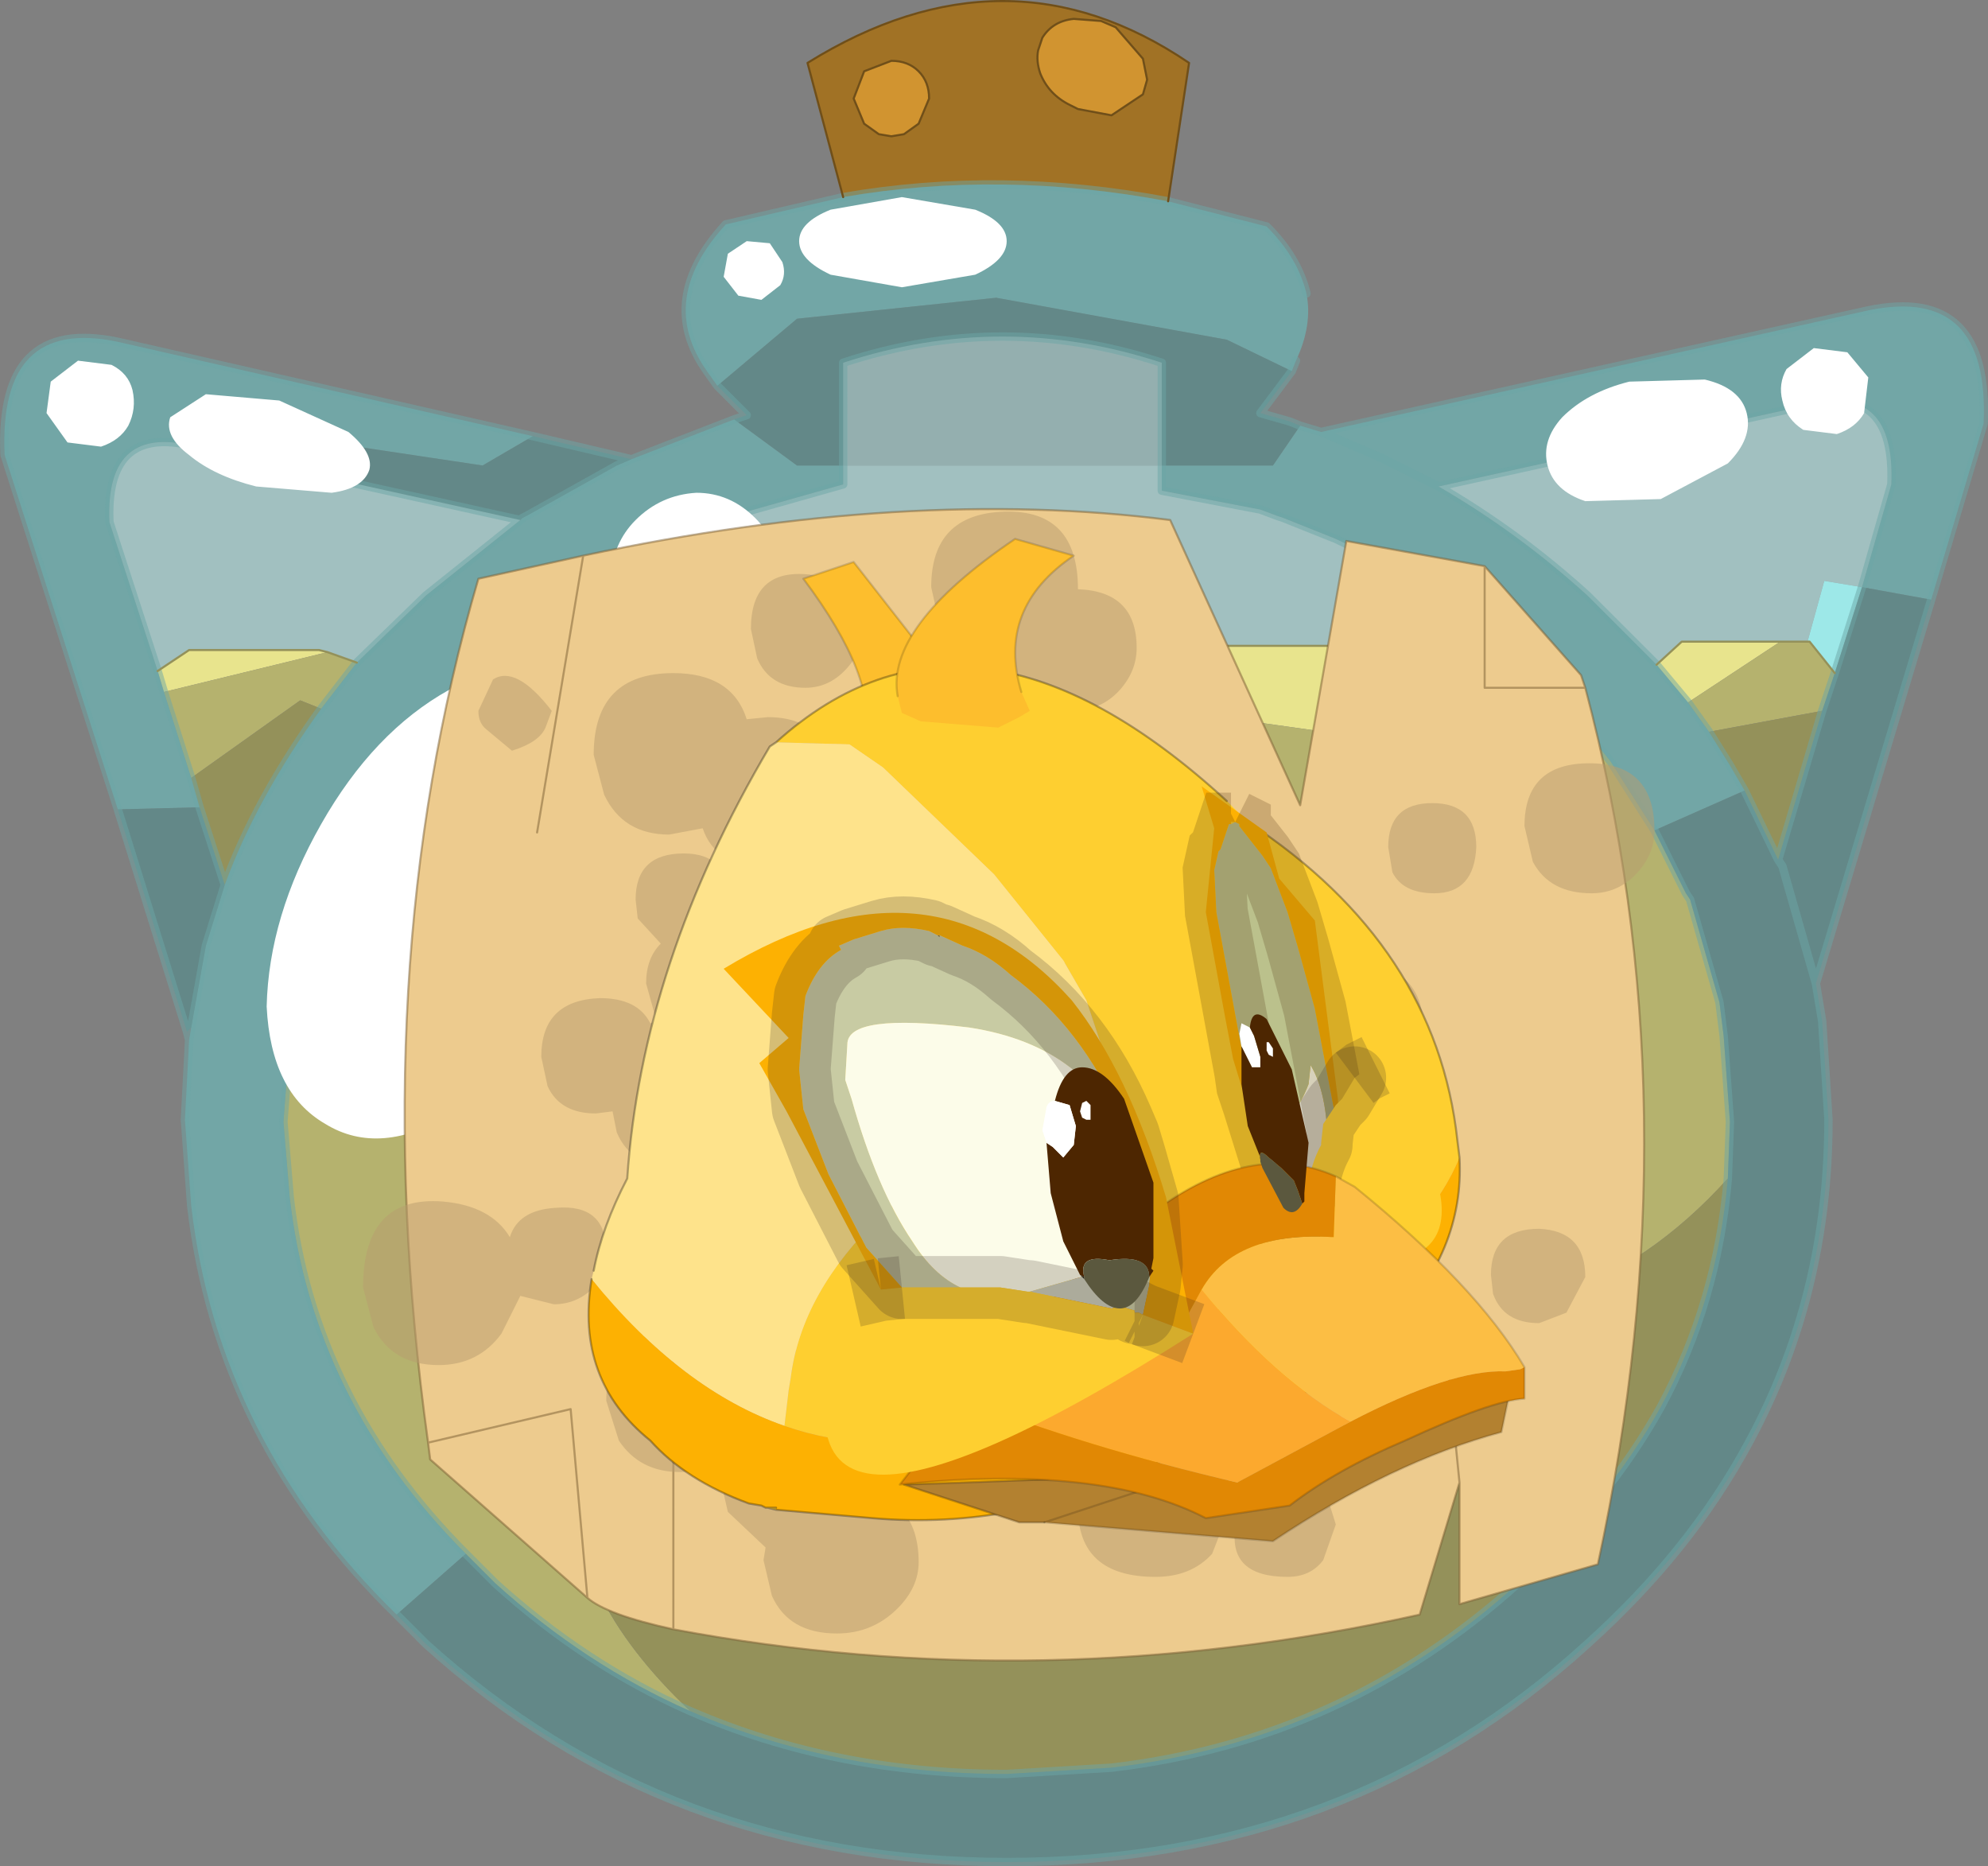 <svg viewBox="0 0 47.415 44.499" xmlns="http://www.w3.org/2000/svg" xmlns:xlink="http://www.w3.org/1999/xlink"><rect x="0" y="0" width="47.415" height="44.499" fill="#808080" stroke="none"/><g transform="translate(-376.74 -277.75)"><use transform="translate(376.75 277.75)" width="47.4" height="44.5" xlink:href="#a"/><use transform="translate(390.8 290.6)" width="22.3" height="23.9" xlink:href="#b"/></g><defs><g id="c"><path d="M1.05-21q-.05.25.05.55.2.5.7.75l.2.1.8.15.75-.5.1-.35-.1-.5-.65-.75-.35-.15-.65-.05q-.5.05-.75.45l-.1.3m3.1 3.6q-4-.75-7.75-.1l-.85-3.2q4.75-2.95 9.1 0l-.5 3.3m-7.25-1.85.35.25.3.05.3-.05.35-.25.25-.6q0-.4-.25-.65t-.65-.25l-.65.25-.25.65.25.6" fill="#a17225" fill-rule="evenodd" transform="translate(23.7 22.2)"/><path d="m1.05-21 .1-.3q.25-.4.75-.45l.65.05.35.15.65.75.1.5-.1.35-.75.5-.8-.15-.2-.1q-.5-.25-.7-.75-.1-.3-.05-.55m-4.15 1.75-.25-.6.25-.65.65-.25q.4 0 .65.25t.25.65l-.25.6-.35.25-.3.05-.3-.05-.35-.25" fill="#d19430" fill-rule="evenodd" transform="translate(23.7 22.2)"/><path d="m20.05-6.15-.6-.75h-.05l.4-1.45.9.15-.65 2.05" fill="#9de8e8" fill-rule="evenodd" transform="translate(23.7 22.2)"/><path d="m16.55-5.45-.75-.9.6-.55h2.35l-2.2 1.45m-4.5-.8Q11.3-4.8 8.6-4.65L6.1-5q-5-.55-8.6.9-5.15 3.15-10.85 2.75l-1.75-1.2 1.65-2.3.05-.1.05-.05q.95-1.05 3.1-1.8h20.9l1.4.55m-32 .05.75-.5h3.1l.2.05-3.9.95-.15-.5" fill="#e8e48d" fill-rule="evenodd" transform="translate(23.7 22.2)"/><path d="m13.6-5.4 1.1 1.35 1.05 1.65.75 1.5.1.15.7 2.45.1.8.15 2.05-.05 1.35Q13.8 10 8.4 9l-4-1.05-4.95-.7Q-6 6.95-8.3 9.55q-1.5 1.7-1.65 3.45-.3 2.75 2.7 5.6-2.5-1.1-4.65-3.05l-.7-.7q-3.65-3.65-4.2-8.5l-.15-1.8.15-1.95.3-1.7.4-1.25 1-2.2 1.75 1.2q5.7.4 10.85-2.75Q1.1-5.55 6.1-5l2.5.35q2.7-.15 3.45-1.6l1.55.85m3.45.65-.5-.7 2.2-1.45h.7l.6.75-.3.9-2.7.5m-32.95-1.9.7.25-.85 1.1-.5-.2-2.6 1.85-.65-2.05 3.9-.95" fill="#b5b26e" fill-rule="evenodd" transform="translate(23.7 22.2)"/><path d="m17.9-3.35-.35-.6-.5-.8 2.7-.5L18.7-1.7l-.8-1.65M-7.25 18.6q-3-2.85-2.7-5.6.15-1.75 1.65-3.45 2.3-2.6 7.75-2.3l4.95.7L8.4 9q5.4 1 9.1-3.1-.25 2.95-1.6 5.45-1.25 2.25-3.4 4.2-4.15 3.75-9.7 4.4l-2.5.15q-4.1 0-7.55-1.5m-8.8-23.9q-1.55 2.15-2.3 4.2l-.6-1.85-.2-.7 2.6-1.85.5.2" fill="#94915a" fill-rule="evenodd" transform="translate(23.7 22.2)"/><path d="m4.15-17.4 2.35.6q.75.75.95 1.6.15.75-.25 1.6l-.1.25-1.55-.75-5.5-1-4.75.5-1.9 1.6-.25-.35q-1.2-1.7.45-3.5l2.8-.65q3.75-.65 7.75.1m6.45 6.8-1.4-.7-1.4-.6 1.4.6 1.4.7q1.9 1.1 3.55 2.6l1.65 1.65.75.9.5.7.5.8.35.6-2.15.95-1.05-1.65-1.1-1.35-1.1-1.05q-1.45-1.35-3.1-2.3l-1.25-.6-1.25-.5-.15-.05-.4-.15L4-10.5v-.6h2.65l.65-.95.5.15 13.05-2.9q2.9-.6 2.75 2.7l-1.25 4.2-1.65-.3.7-2.45q.1-2.4-1.95-1.9L10.6-10.6M-13.35-5l-.05.05-.05.1-1.65 2.3-1 2.2-.4 1.25-.3 1.7-.15 1.95.15 1.8q.55 4.85 4.2 8.5l-1.65 1.45q-4.25-4.15-4.9-9.75l-.15-2.05.1-1.9.05-.3.35-1.95.45-1.45q.75-2.05 2.3-4.2l.85-1.1 1.65-1.6 2.25-1.8.05-.05.1-.05L-9-11.1l.35-.15 2.45-.95 1.5 1.1h1.1v.45l-2.3.65-1.65.65-2.35 1.3-2 1.6L-13.35-5m-7.55 2.1-2.7-8.45q-.15-3.3 2.7-2.7l9.9 2.25-1.2.7-5-.75-.45.65-1.6-.4q-1.95-.4-1.85 1.85l1.15 3.55.15.5.65 2.05.2.7-1.95.05" fill="#65cccc" fill-opacity=".502" fill-rule="evenodd" transform="translate(23.7 22.2)"/><path d="m-6.6-13 1.9-1.6 4.75-.5 5.5 1 1.55.75-.75 1 .7.2.25.1-.65.95H4v-2.45q-3.8-1.25-7.6 0v2.45h-1.1l-1.5-1.1.3-.1-.7-.7m27.3 4.8 1.65.3-2.75 9.15-.8-2.8-.1-.15.1.15.8 2.8.15.9.15 2.35q0 4.2-1.9 7.7-1.4 2.6-3.85 4.8Q8.45 22.2.3 22.2q-8.1 0-13.85-5.2l-.7-.7 1.65-1.45.7.7q2.15 1.95 4.65 3.05Q-3.8 20.1.3 20.1l2.5-.15q5.55-.65 9.7-4.4 2.15-1.95 3.4-4.2 1.35-2.5 1.6-5.45l.05-1.35-.15-2.05-.1-.8-.7-2.45-.1-.15-.75-1.5 2.15-.95.8 1.65 1.05-3.55.3-.9.65-2.05M-11-11.8l2.35.55-.35.15-2.15 1.2-.1.05-.05.05-6.35-1.4.45-.65 5 .75 1.2-.7m-7.35 10.7L-18.8.35l-.35 1.95-.1.1-1.65-5.3 1.95-.05.6 1.85" fill="#478f8f" fill-opacity=".502" fill-rule="evenodd" transform="translate(23.7 22.2)"/><path d="m10.6-10.6 8.85-1.95q2.05-.5 1.95 1.9l-.7 2.45-.9-.15-.4 1.45h-3l-.6.55L14.15-8q-1.65-1.5-3.55-2.6M4-11.1v.6l2.35.45.4.15.15.05 1.25.5 1.25.6q1.65.95 3.1 2.3l1.1 1.05-1.55-.85-1.4-.55h-20.9q-2.15.75-3.1 1.8l1.45-1.45 2-1.6 2.35-1.3L-5.9-10l2.3-.65v-.45H4m-15.3 1.3L-13.55-8l-1.65 1.6-.7-.25-.2-.05h-3.1l-.75.5-1.15-3.55q-.1-2.25 1.85-1.85l1.6.4 6.35 1.4" fill="#c2ffff" fill-opacity=".502" fill-rule="evenodd" transform="translate(23.7 22.2)"/><path d="M-3.6-11.1v-2.45q3.8-1.25 7.6 0v2.45h-7.6" fill="#a8dede" fill-opacity=".502" fill-rule="evenodd" transform="translate(23.7 22.2)"/><path d="M31.15 7q-.2-.85-.95-1.6l-2.35-.6q-4-.75-7.75-.1l-2.8.65q-1.65 1.8-.45 3.5l.25.35m13.7-.35.1-.25m.6 1.7 1.4.6 1.4.7 8.85-1.95q2.05-.5 1.95 1.9L44.4 14m1.65.3 1.25-4.2q.15-3.3-2.75-2.7L31.5 10.3l-.5-.15m-3.3.95v.6l2.35.45.4.15.15.05 1.25.5 1.25.6q1.65.95 3.1 2.3l1.1 1.05 1.1 1.35 1.05 1.65m2.15-.95-.35-.6-.5-.8-.5-.7-.75-.9-1.65-1.65q-1.65-1.5-3.55-2.6m-3.5-2.75-.75 1 .7.2.25.1m-20.7 7.1-.05.1-1.65 2.3-1 2.2-.4 1.25-.3 1.7-.15 1.95.15 1.8q.55 4.85 4.2 8.5l.7.7q2.15 1.95 4.65 3.05M41.2 28.1l.05-1.35-.15-2.05-.1-.8-.7-2.45-.1-.15-.75-1.5m4.3-3.75L44.4 14m-.65 2.05-.3.9-1.05 3.55.1.15.8 2.8 2.75-9.15m-4.45 4.55.8 1.65m-22.3-9.4V8.65q3.8-1.25 7.6 0v2.45m-7.6 0v.45l-2.3.65-1.65.65-2.35 1.3-2 1.6-1.45 1.45m-.9 21.3.7.7Q15.9 44.4 24 44.4q8.15 0 13.85-5.2 2.45-2.2 3.85-4.8 1.9-3.5 1.9-7.7l-.15-2.35-.15-.9m-2.1 4.65q-.25 2.95-1.6 5.45-1.25 2.25-3.4 4.2-4.15 3.75-9.7 4.4l-2.5.15q-4.1 0-7.55-1.5M2.8 19.3.1 10.85q-.15-3.3 2.7-2.7l9.9 2.25 2.35.55L17.5 10l.3-.1-.7-.7m-4.7 3.2.05-.05.1-.05 2.15-1.2.35-.15M8.5 15.8l1.65-1.6 2.25-1.8L6.05 11l-1.6-.4q-1.95-.4-1.85 1.85L3.75 16m4.75-.2-.85 1.1q-1.55 2.15-2.3 4.2l-.45 1.45-.35 1.95-.05.3-.1 1.9.15 2.05q.65 5.6 4.9 9.75m-4.1-17.4-.6-1.85m-1.95.05 1.65 5.3.1-.1m0-5.95.2.7m-.2-.7L3.9 16.5l-.15-.5m.75 8.8-.05-.2" fill="none" stroke="#6da6a6" stroke-linecap="round" stroke-linejoin="round" stroke-opacity=".502" stroke-width=".2"/><path d="m35.75 15.95-1.4-.55h-20.9q-2.15.75-3.1 1.8l-.05.05m32.8-1.95h.05l.6.75m-.65-.75h-.65m-2.95.55.6-.55h2.35m-6.7.65 1.55.85M3.75 16l.75-.5h3.1l.2.05.7.25" fill="none" stroke="#94915a" stroke-linecap="round" stroke-linejoin="round" stroke-width=".05"/><path d="m24.75 1.2.1-.3q.25-.4.75-.45l.65.05.35.15.65.75.1.5-.1.35-.75.5-.8-.15-.2-.1q-.5-.25-.7-.75-.1-.3-.05-.55M20.1 4.7l-.85-3.2q4.75-2.95 9.1 0l-.5 3.3M20.6 2.95l-.25-.6.25-.65.65-.25q.4 0 .65.25t.25.65l-.25.6-.35.25-.3.05-.3-.05-.35-.25" fill="none" stroke="#704f19" stroke-linecap="round" stroke-linejoin="round" stroke-width=".05"/><path d="m15.15-13.1 1.8-.05q.85.2 1 .8t-.45 1.2l-1.6.85-1.8.05q-.75-.25-.9-.85t.35-1.15q.6-.6 1.6-.85M19.55-13.9l.8.1.5.6-.1.85q-.2.35-.65.5l-.8-.1q-.4-.25-.5-.7-.1-.4.1-.75l.65-.5M-16.05-2.55q1.25-2.2 3.05-3.2 1.85-1.05 3.15-.3 1.3.8 1.3 2.85.05 2.1-1.2 4.3t-3.15 3.25q-1.75 1.05-3.05.25-1.3-.75-1.4-2.8.05-2.15 1.3-4.35M-21.85-13.6l.8.1q.4.2.5.6.1.45-.1.85-.2.35-.65.5l-.8-.1-.5-.7.1-.75.65-.5M-17.05-12.65l1.65.75q.6.5.5.9-.15.45-.9.55l-1.8-.15q-1-.25-1.6-.75-.6-.45-.45-.9l.85-.55 1.75.15M-8.55-9.8q.6-.6 1.45-.65.8 0 1.4.6t.6 1.4q-.05.85-.65 1.45-.55.55-1.4.6-.8 0-1.4-.6t-.6-1.4q.05-.85.6-1.4M-5.9-16.45l.55.05.3.45q.1.3-.05.55l-.45.35-.55-.1-.35-.45.1-.55.45-.3M-2.2-17.5l1.75.3q.75.3.75.75t-.75.8l-1.75.3-1.7-.3q-.75-.35-.75-.8t.75-.75l1.7-.3" fill="#fff" fill-rule="evenodd" transform="translate(23.7 22.2)"/><path d="M11.7-8.7 14-6.1l.1.3q2.65 10 .3 20.9l-3.3.95v-2.9l-.95 3.15q-9 2-17.8.35-1.6-.35-2.05-.75l-3.75-3.3-.05-.4Q-15.05 1-12.3-8.4l2.5-.55q7.75-1.65 14-.85L7.3-3l1.1-6.3 3.3.6v2.9h2.4-2.4v-2.9M-7.65 8.4v8.25V8.4m-2.05 7.5-.4-4.5-3.4.8 3.4-.8.4 4.5m-1.2-18.25 1.1-6.6-1.1 6.6m21.5 10.5.5 5-.5-5" fill="#edcb8e" fill-rule="evenodd" transform="translate(23.7 22.2)"/><path d="m35.4 13.5 2.3 2.6.1.3q2.65 10 .3 20.9l-3.3.95v-2.9l-.95 3.15q-9 2-17.8.35-1.6-.35-2.05-.75l-3.75-3.3-.05-.4q-1.55-11.2 1.2-20.6l2.5-.55q7.75-1.65 14-.85l3.1 6.8 1.1-6.3 3.3.6v2.9h2.4m-3 18.95-.5-5m-20.4-17.1-1.1 6.6M10.2 34.4l3.4-.8.4 4.5m2.05.75V30.6" fill="none" stroke="#7a5e32" stroke-linecap="round" stroke-linejoin="round" stroke-opacity=".502" stroke-width=".05"/><path d="M2-8.15q1.4.05 1.4 1.4 0 .55-.4 1-.45.5-1.15.5Q.5-5.25.3-6.4H.25q-1.15 0-1.55-.9l-.2-.9q0-1.75 1.75-1.8T2-8.15M9.4-2q0-1.05 1.05-1.05T11.5-2q-.05 1.1-1 1.1-.75 0-1-.5L9.4-2m5.95.6q-.45.5-1.1.5-1 0-1.4-.75l-.2-.85q0-1.5 1.55-1.5t1.55 1.6q0 .55-.4 1m-1.7 10.5-.65.25q-.85 0-1.1-.7l-.05-.45q0-1.1 1.15-1.1 1.1.05 1.1 1.15l-.45.85m-6.6-7.75Q7.5.75 8.5.75q1.75 0 1.75 1.65L9.9 3.5q-.45.65-1.15.75v.3q0 .65-.4 1.1-.45.6-1.35.6-1.2 0-1.65-.9l-.2-.85q0-.7.3-1.1l-.55-.1-.1.15q-.65.8-1.55.8-1.25 0-1.8-1l-.35-1q0-1.9 2.1-2 1 0 1.5.45l.9-.15q1.15 0 1.45.8m-4.2 4.1L2.5 6.6q-.5.75-1.5.75-1.1 0-1.55-.9L-.8 5.5q0-2.05 1.85-1.8 1.8.25 1.8 1.75m4.1 5.5q1.45 0 1.45 1.25-.1.8-.5 1.15l.25.8-.3.85q-.3.4-.85.4-1.4 0-1.25-1.15 0-.55.35-.85-.5-.35-.6-1.2 0-1.25 1.45-1.25m-1.75 3.9q-.5.55-1.35.55Q2 15.4 2 13.75q0-1.7 1.85-1.7 1.8 0 1.8 1.65l-.45 1.15m-15.9-19.7q-.15.35-.8.55l-.6-.5q-.2-.15-.2-.45l.35-.75q.55-.35 1.4.75l-.15.4m7.3-1.55q-.45.6-1.1.6-.85 0-1.15-.7l-.15-.7q0-1.45 1.4-1.3 1.35.2 1.35 1.25 0 .35-.35.85m-2 1.3q1.6 0 1.6 1.8 0 .75-.45 1.25-.5.5-1.25.5-1.15 0-1.45-.9l-.8.15q-1.1 0-1.55-.95l-.25-.95q0-1.95 1.9-1.95 1.4 0 1.75 1.1l.5-.05M-8.55-.75q0-1.1 1.15-1.1 1.1 0 1.1 1.2l-.05.35q1.3.05 1.3 1.6l-.4.95-.55.45q.25.4.25 1.1t-.4 1.2q-.5.65-1.35.65-1.15 0-1.5-.85l-.1-.5-.4.05q-.85 0-1.15-.65l-.15-.7q0-1.35 1.4-1.4.9 0 1.2.6l.15-.05-.25-.9q0-.6.35-.95l-.55-.6-.05-.45M-1.25-4q-.75 0-1.1-.7l-.15-.55q0-1.2 1.25-1.2T0-5.25l-.25.75q-.35.5-1 .5m-8.3 12.5q-.4.4-.95.4l-.8-.2-.45.9q-.55.75-1.5.75-1.1 0-1.55-.9l-.25-.95q0-2.2 1.9-2.05 1.15.1 1.6.85.2-.65 1.1-.7 1.2-.1 1.2 1.05 0 .5-.3.85m.3 2.7q0-1.65 1.75-1.65 1.3 0 1.65.9.25-.6 1.15-.45 1.3.25 1.3 1.25 0 .5-.35.85l-.05.05q.3.4.3 1.1v.05q1.7.1 1.7 1.75 0 .6-.5 1.1-.6.6-1.45.6-1.15 0-1.55-.9l-.2-.85.05-.3-.9-.85-.15-.65.15-.7q-.45.4-1.15.4-.95 0-1.45-.75l-.3-.95m3.4.8-.05-.05-.1.15.15-.1m3.1-1.55q0-1.45 1.3-1.2t1.3 1.25q0 .5-.35.85-.4.4-1 .4-.85 0-1.15-.65l-.1-.65" fill="#b89c6e" fill-opacity=".502" fill-rule="evenodd" transform="translate(23.7 22.2)"/></g><g id="b"><path d="m397.35 295.3 1.9-1.4-2.15-2.75-1.2.4q1.8 2.4 1.45 3.75" fill="#fdbe2d" fill-rule="evenodd" transform="translate(-390.8 -290.6)"/><path d="M8.45 3.3 6.3.55l-1.2.4q1.8 2.4 1.45 3.75" fill="none" stroke="#000" stroke-linecap="round" stroke-linejoin="round" stroke-opacity=".153" stroke-width=".05"/><path d="m395.45 311.75.1-.85.05-.3q.5-4.05 7.6-7.35l-.55-1.65-.55-.95-1.65-2.05-2.65-2.55-.8-.55-1.75-.05q4.65-4.2 10.75 1.4l.5.5q4.5 2.95 5 7.6l.05.4q-1.4 3.35-6.65 3.7-5.15 4.2-9.45 2.7m-.4 1.95h.2v.05l-.2-.05" fill="#fecf30" fill-rule="evenodd" transform="translate(-390.8 -290.6)"/><path d="m395.25 295.45 1.75.05.8.55 2.65 2.55 1.65 2.05.55.95.55 1.65q-7.1 3.3-7.6 7.35l-.05.3-.1.85q-2.45-.85-4.6-3.5l.05-.2q.2-1.05.8-2.2.35-5.15 3.4-10.3l.15-.1" fill="#fee38b" fill-rule="evenodd" transform="translate(-390.8 -290.6)"/><path d="M390.85 308.25q2.15 2.65 4.6 3.5 4.3 1.5 9.45-2.7 5.25-.35 6.65-3.7.25 4.5-7.25 7.3-3.3 1.6-6.75 1.3l-2.3-.2v-.05H395l-.1-.05-.3-.05q-1.5-.55-2.35-1.5-1.8-1.45-1.4-3.85" fill="#fdb102" fill-rule="evenodd" transform="translate(-390.8 -290.6)"/><path d="m4.45 4.85-.15.1Q1.25 10.1.9 15.25q-.6 1.15-.8 2.2m20.65-2.7-.05-.4q-.5-4.65-5-7.6m-.5-.5Q9.1.65 4.45 4.85m-4.4 12.8q-.4 2.4 1.4 3.85.85.95 2.35 1.5l.3.05.1.05h.25m0 .05 2.3.2q3.45.3 6.75-1.3 7.5-2.8 7.25-7.3m-16.3 8.4-.2-.05" fill="none" stroke="#000" stroke-linecap="round" stroke-linejoin="round" stroke-opacity=".302" stroke-width=".05"/><path d="m408.4 305.4-.15.25-.1.3q-.5.75-.7.3l-.05-.05q-.4-1.1-.2-1.75.4.05.75-.85l.05-.45q.45.75.4 2.25" fill="#fcfce9" fill-rule="evenodd" transform="translate(-390.8 -290.6)"/><path d="m408.15 305.95-.3 1.1-.4-.8q.2.45.7-.3" fill="#cacdba" fill-rule="evenodd" transform="translate(-390.8 -290.6)"/><path d="m406.2 297.35.1.05v.05l.55.7.2.3.4 1.05.25.85.4 1.45.6 3.15-.3.45q.05-1.5-.4-2.25l-.05.45q-.35.9-.75.85-.2.65.2 1.75l.05.05.4.8-.05.25-.25-.4-.15-.4-.75-2.4-.15-.45-.05-.35-.7-3.8-.05-1 .1-.45.05-.05.2-.6h.05l.1-.05" fill="#bbc18c" fill-rule="evenodd" transform="translate(-390.8 -290.6)"/><path d="m408.7 304.95-.6-3.15-.4-1.45-.25-.85-.4-1.05-.2-.3-.55-.7v-.05l-.1-.05h-.1v.05h-.05l-.2.6-.05.05-.1.45.05 1 .7 3.8.05.35.15.45.75 2.4-.1.25-1.15-3.75-.2-1.05-.45-2.45.2-2-.3-1 1.55 1.1.3 1.1.85 1 .55 4.25.05 1" fill="#fdb102" fill-rule="evenodd" transform="translate(-390.8 -290.6)"/><path d="m15.4 6.75.1.05v.05l.55.7.2.3.4 1.05.25.85.4 1.45.6 3.15-.3.45-.15.25-.1.3-.3 1.1-.05.25v.05l.05.8m-.45-1.65-.75-2.4-.15-.45-.05-.35-.7-3.8-.05-1 .1-.45.05-.05.2-.6h.05m.1-.05-.1.05m1.7 9.9h-.05l.05.05m-.4-.85.15.4.25.4" fill="none" stroke="#422401" stroke-miterlimit="3" stroke-opacity=".2" stroke-width="1.5"/><path d="m409.05 303.45.2-.15.3-.15q3.9 5.65-1.85 4.55l.1-.95-.05-.1h-.05l.15-.35.05-.1q.1-.7.35-1.15V305l.05-.45.3-.45.15-.15.3-.5" fill="#fecf30" fill-rule="evenodd" transform="translate(-390.8 -290.6)"/><path d="M16.95 16.05h-.05l.15-.35.05-.1q.1-.7.35-1.15v-.05l.05-.45.3-.45.15-.15.3-.5" fill="none" stroke="#332720" stroke-linecap="round" stroke-linejoin="round" stroke-opacity=".2" stroke-width="1.5"/><path d="m18.25 12.85.2-.15.3-.15M16.9 17.1l.1-.95-.05-.1z" fill="none" stroke="#332720" stroke-miterlimit="3" stroke-opacity=".2" stroke-width="1.5"/><path d="M401.65 314.05h-.6l-2.75-.9 6.85-.25.65.45 1.35.1.25-.25q2.05-2 5.4-2.5l-.25 1.2q-2.6.7-5.45 2.6l-5.45-.45" fill="#b38130" fill-rule="evenodd" transform="translate(-390.8 -290.6)"/><path d="M10.85 23.45h-.6l-2.75-.9 6.85-.25" fill="none" stroke="#382510" stroke-linecap="round" stroke-linejoin="round" stroke-opacity=".302" stroke-width=".05"/><path d="m14.35 22.3.65.45 1.35.1.25-.25q2.05-2 5.4-2.5l-.25 1.2q-2.6.7-5.45 2.6l-5.45-.45z" fill="none" stroke="#000" stroke-linecap="round" stroke-linejoin="round" stroke-opacity=".153" stroke-width=".05"/><path d="M405.4 308.5q.8-1.4 3.15-1.25l.05-1.45.45.25q2.9 2.35 4.05 4.3l-.1.05-.35.05q-1.3-.05-3.7 1.2-1.8-1-3.55-3.15" fill="#fcbe44" fill-rule="evenodd" transform="translate(-390.8 -290.6)"/><path d="m401.35 309.2 3.75-.15.3-.55q1.75 2.15 3.55 3.15l-2.7 1.45q-3.65-.85-6.55-2l1.25-1.5.4-.4" fill="#fca92e" fill-rule="evenodd" transform="translate(-390.8 -290.6)"/><path d="m408.6 305.8-.05 1.45q-2.35-.15-3.15 1.25l-.3.55-3.75.15q1.35-1.4 3-2.4l.1-.1-.2-.05q2.35-1.75 4.35-.85m.35 5.85q2.4-1.25 3.7-1.2l.35-.05.1-.05v.75q-.8.05-2.85 1-1.65.7-2.75 1.55l-2 .3q-2.5-1.3-7.3-.8l.7-.9.8-1.15q2.9 1.15 6.55 2l2.7-1.45" fill="#e18804" fill-rule="evenodd" transform="translate(-390.8 -290.6)"/><path d="M17.8 15.2q-2-.9-4.35.85l.2.05-.1.1q-1.65 1-3 2.4m11.75 1.15q-1.15-1.95-4.05-4.3l-.45-.25m4.5 4.55v.75q-.8.05-2.85 1-1.65.7-2.75 1.55l-2 .3q-2.5-1.3-7.3-.8l.7-.9.8-1.15 1.25-1.5" fill="none" stroke="#000" stroke-linecap="round" stroke-linejoin="round" stroke-opacity=".153" stroke-width=".05"/><path d="m406.35 302.7-.05-.3.05-.25.2.1.1.2.15.5v.25h-.2l-.25-.5" fill="#fff" fill-rule="evenodd" transform="translate(-390.8 -290.6)"/><path d="m406.35 302.7.25.5h.2v-.25l-.15-.5-.1-.2q.05-.5.4-.2l.6 1.2.4 1.75-.1 1.2v.2l-.05.05-.1-.3-.1-.25-.3-.3-.3-.25q-.25-.25-.2.05v-.05l-.3-.75-.15-1v-.9" fill="#4d2601" fill-rule="evenodd" transform="translate(-390.8 -290.6)"/><path d="M407.8 306.45q-.2.35-.45.1l-.5-.95-.05-.15v-.05q-.05-.3.2-.05l.3.25.3.3.1.25.1.3" fill="#5b583e" fill-rule="evenodd" transform="translate(-390.8 -290.6)"/><path d="M407.1 302.95v-.2l-.1-.15h-.05v.2l.05.1.1.05" fill="#fff" fill-rule="evenodd" transform="translate(-390.8 -290.6)"/><path d="m398.25 308.45-.85-.95-.9-1.75-.6-1.55-.1-.95.1-1.3.05-.45q.3-.8.85-1.1l-.05-.1.35-.15.65-.2q.5-.15 1.15 0l.2.1.05.05v-.05l.55.25q.6.2 1.15.7 1.7 1.25 2.65 3.45l.15.35.15.5.3 1.05.1 1.55-.05.5-.15.7-.1-.05h-.1V309l-.35-.1.05-.2.25-.85q.5-.15.25-1.5l-.35-1.15q-.85-2.5-3.8-2.95-2.9-.35-2.9.4l-.05.85.15.45q.6 2.15 1.45 3.4.5.8 1.15 1.1h-1.4" fill="#c8cba3" fill-rule="evenodd" transform="translate(-390.8 -290.6)"/><path d="M399.65 308.45q-.65-.3-1.15-1.1-.85-1.25-1.45-3.4l-.15-.45.05-.85q0-.75 2.9-.4 2.95.45 3.8 2.95l.35 1.15q.25 1.35-.25 1.5l-2.45.7h-.05l-.65-.1h-.95" fill="#fcfce9" fill-rule="evenodd" transform="translate(-390.8 -290.6)"/><path d="M399.1 300.05h.05v.05l-.05-.05" fill="#786c43" fill-rule="evenodd" transform="translate(-390.8 -290.6)"/><path d="m401.3 308.55 2.45-.7-.25.85-.05.2-.2.05-1.95-.4" fill="#cacdba" fill-rule="evenodd" transform="translate(-390.8 -290.6)"/><path d="m397.75 308.5.5-.05h2.35l.65.1h.05l1.95.4.2-.05.35.1v.05h.1l.1.05 1.2.45q-11.25 7.15-8.1-.9l.65-.15" fill="#fecf30" fill-rule="evenodd" transform="translate(-390.8 -290.6)"/><path d="m397.75 308.5-2.25-4.25-.65-1.15.7-.6-1.55-1.65q4.95-3 8.3.75 1.35 1.7 2.25 4.7l.65 3.25-1.2-.45.15-.7.05-.5-.1-1.55-.3-1.05-.15-.5-.15-.35q-.95-2.2-2.65-3.45-.55-.5-1.15-.7l-.55-.25h-.05l-.2-.1q-.65-.15-1.15 0l-.65.2-.35.15.05.1q-.55.3-.85 1.1l-.05.45-.1 1.3.1.95.6 1.55.9 1.75.85.95-.5.05" fill="#fdb102" fill-rule="evenodd" transform="translate(-390.8 -290.6)"/><path d="m7.45 17.85-.85-.95-.9-1.75-.6-1.55-.1-.95.1-1.3.05-.45q.3-.8.85-1.1l-.05-.1.35-.15.65-.2q.5-.15 1.15 0l.2.1h.05l.55.25q.6.2 1.15.7 1.7 1.25 2.65 3.45l.15.35.15.5.3 1.05.1 1.55-.05.5-.15.7m-4.35-.65h.95l.65.1h.05l1.95.4.2-.05.35.1v.05m-5.55-.6h1.4" fill="none" stroke="#332720" stroke-linecap="round" stroke-linejoin="round" stroke-opacity=".2" stroke-width="1.5"/><path d="m6.95 17.9.5-.05m5.75.65 1.2.45m-8.1-.9.65-.15m6.05.55h.1l.1.05" fill="none" stroke="#332720" stroke-miterlimit="3" stroke-opacity=".2" stroke-width="1.5"/><path d="M401.9 304q.2-.8.65-.8.5 0 1 .75l.7 2v1.8l-.05.25.05.05-.1.15q0-.55-.95-.4-.75-.15-.6.4l-.1-.05-.4-.8-.3-1.15-.1-1.2.15.1.25.25.25-.3.05-.45-.15-.5-.35-.1" fill="#4d2601" fill-rule="evenodd" transform="translate(-390.8 -290.6)"/><path d="m401.9 304 .35.1.15.5-.05.45-.25.3-.25-.25-.15-.1-.1-.3.1-.55q.05-.15.2-.15" fill="#fff" fill-rule="evenodd" transform="translate(-390.8 -290.6)"/><path d="m402.5 308.15.1.05v.05l-.1-.1" fill="url(#d)" fill-rule="evenodd" transform="translate(-390.8 -290.6)"/><path d="M402.6 308.2q-.15-.55.6-.4.95-.15.95.4-.3.75-.7.75t-.85-.7v-.05" fill="#5b583e" fill-rule="evenodd" transform="translate(-390.8 -290.6)"/><path d="M402.75 304.45v-.35l-.1-.1-.1.05-.05.2.05.15.1.05h.1" fill="#fff" fill-rule="evenodd" transform="translate(-390.8 -290.6)"/><path d="m401.1 294.25.2.45-.25.15-.5.25-1.85-.15-.45-.2-.1-.4q-.3-1.65 2.8-3.75l1.4.4q-1.85 1.25-1.25 3.25" fill="#fdbe2d" fill-rule="evenodd" transform="translate(-390.8 -290.6)"/><path d="M10.3 3.65q-.6-2 1.25-3.25l-1.4-.4q-3.1 2.1-2.8 3.75" fill="none" stroke="#000" stroke-linecap="round" stroke-linejoin="round" stroke-opacity=".153" stroke-width=".05"/></g><radialGradient id="d" cx="0" cy="0" r="819.2" gradientTransform="matrix(-.003 0 .001 .004 403 306.1)" gradientUnits="userSpaceOnUse"><stop stop-color="#453929" offset=".212"/><stop stop-color="#252016" offset=".525"/></radialGradient><use width="47.4" height="44.5" xlink:href="#c" id="a"/></defs></svg>
